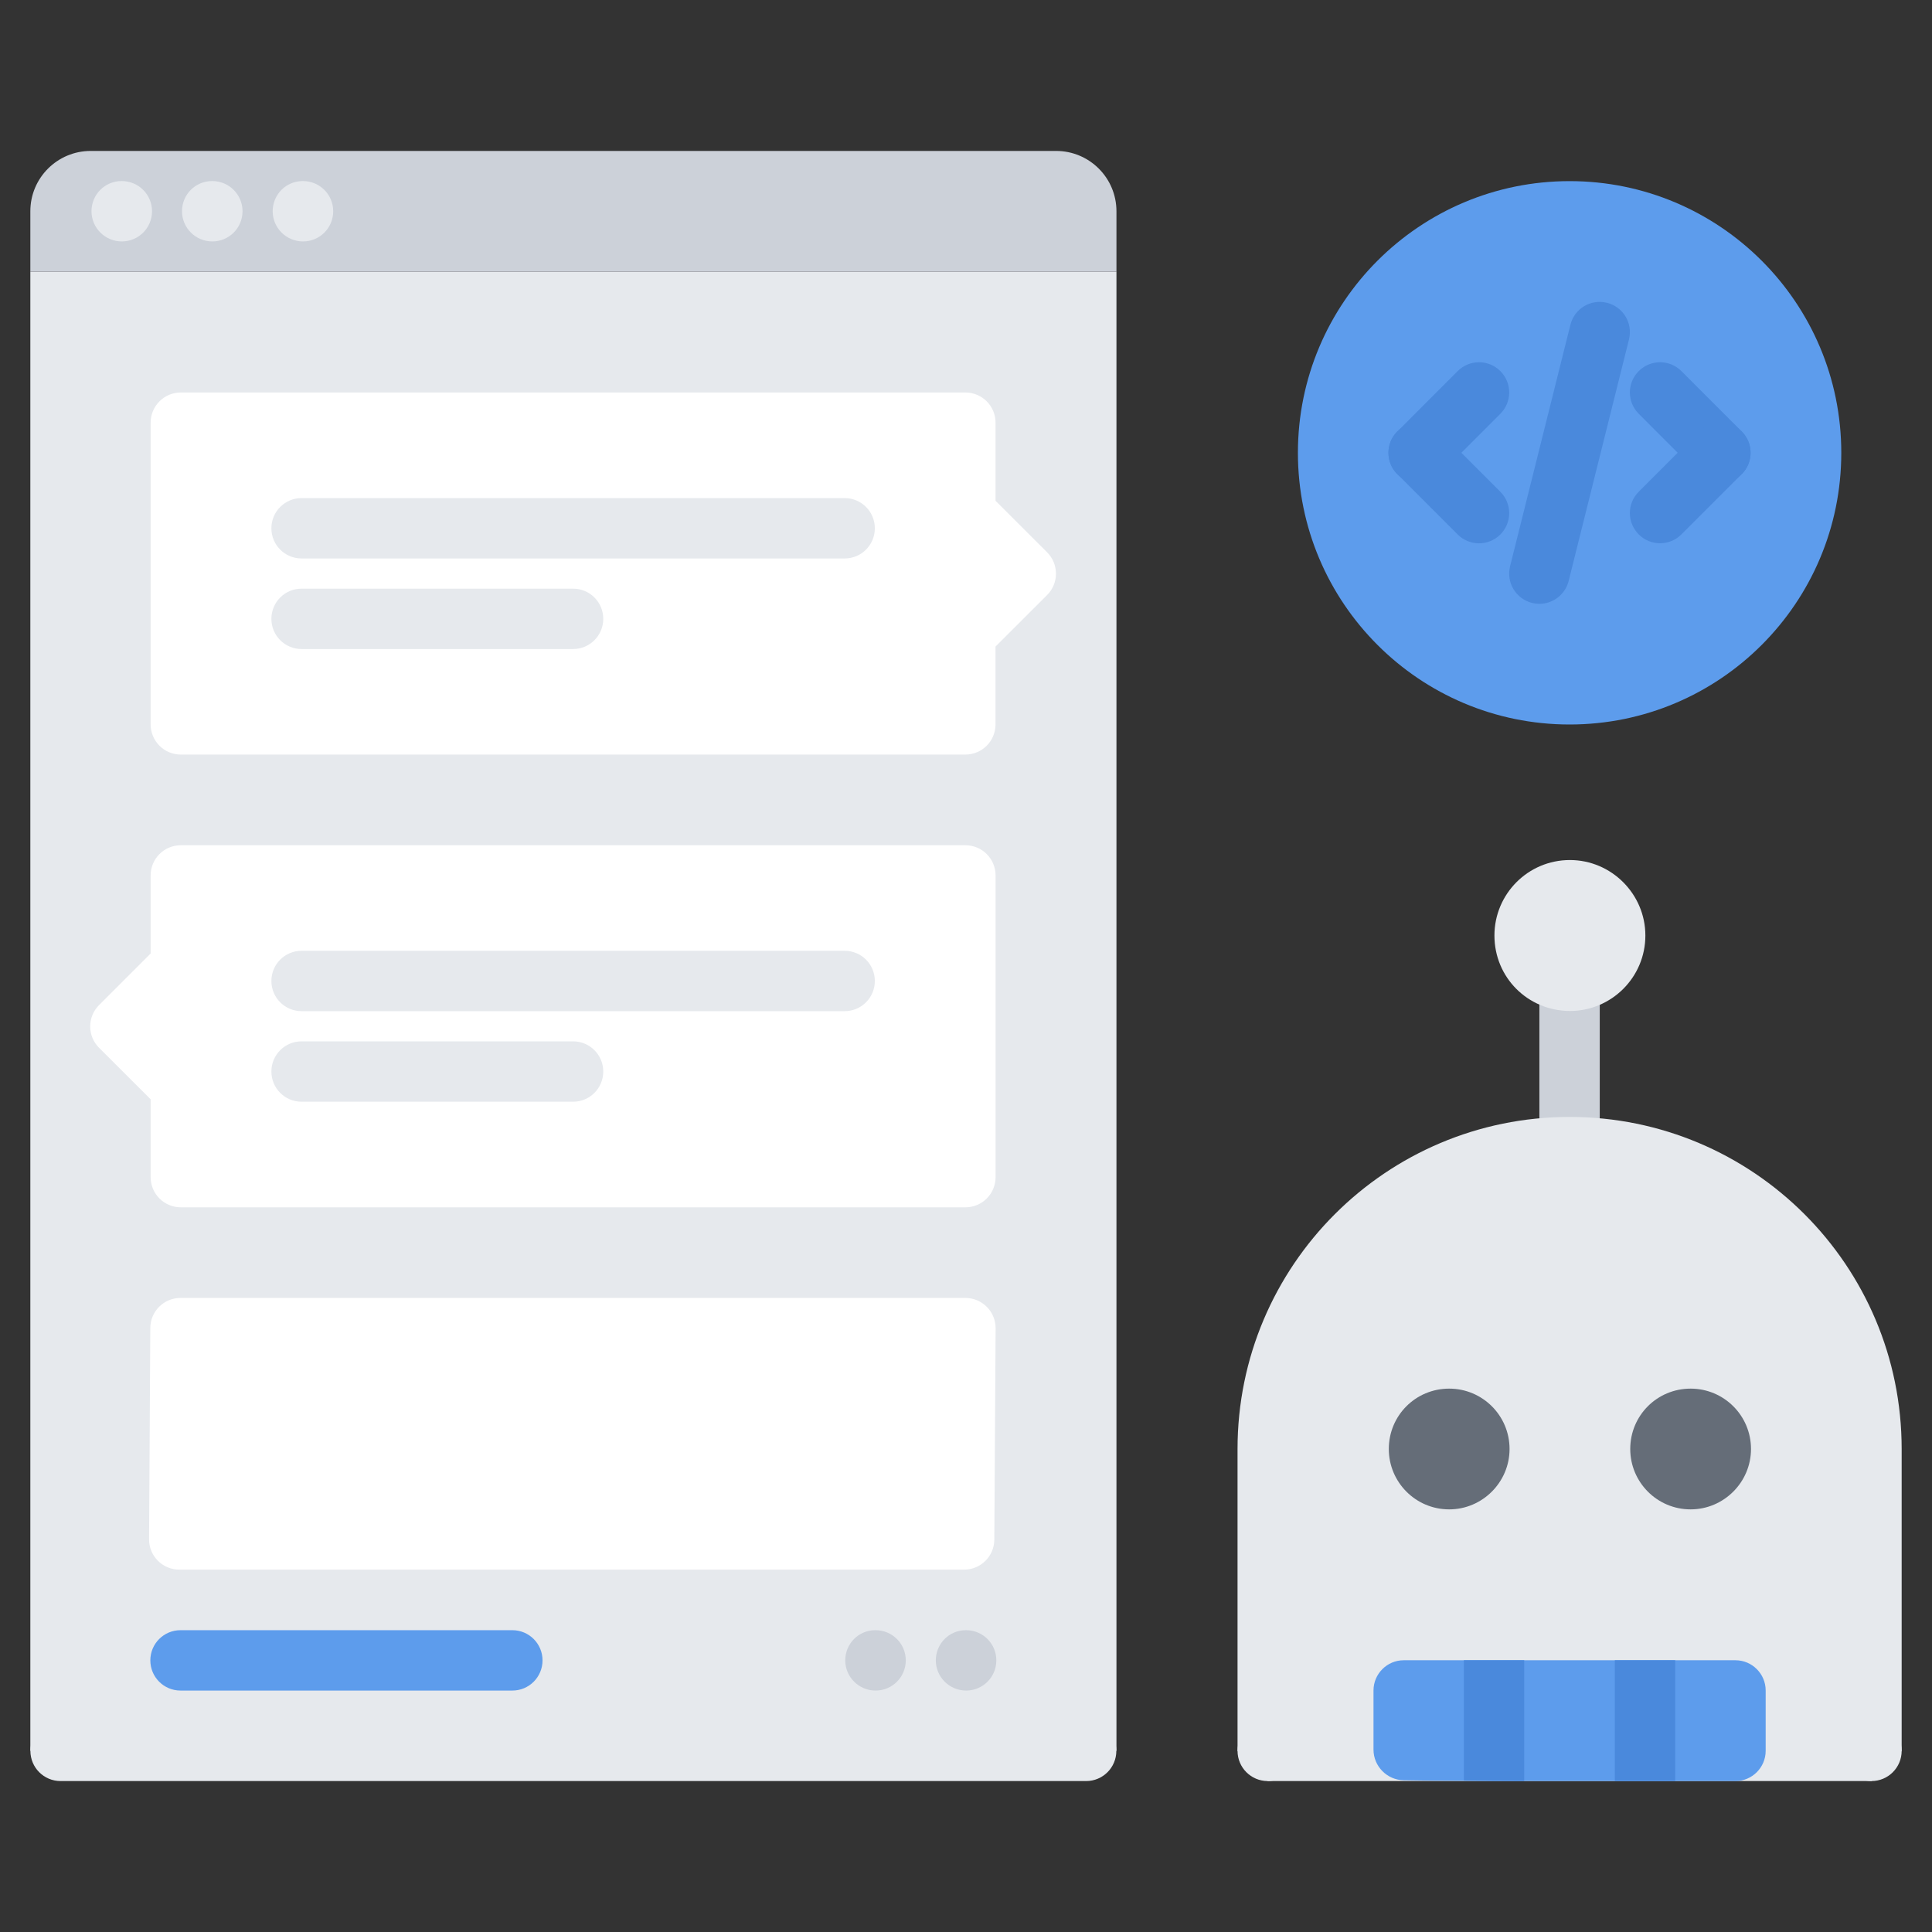 <svg id="icons" enable-background="new 0 0 64 64" height="512" viewBox="0 0 64 64" width="512" xmlns="http://www.w3.org/2000/svg"><rect x="0" y="0" width="64" height="64" fill="#333333" stroke="none"/><path d="m51.994 37.998c-.553 0-1-.447-1-1v-5.004c0-.553.447-1 1-1s1 .447 1 1v5.004c0 .553-.447 1-1 1z" fill="#ccd1d9"/><path d="m51.995 37c-6.07 0-11 4.92-11 11v10.002l1.001.998h19.999l1-.998v-10.002c0-6.08-4.921-11-11-11z" fill="#e6e9ed"/><path d="m52.005 28.49c1.374 0 2.5 1.125 2.5 2.5 0 1.387-1.126 2.5-2.5 2.5h-.013c-1.388-.012-2.487-1.113-2.487-2.5 0-1.375 1.112-2.5 2.5-2.5z" fill="#e6e9ed"/><circle cx="51.995" cy="15" fill="#5d9cec" r="9"/><path d="m56.004 46c1.1 0 2 .889 2 2 0 1.1-.9 2-2 2-1.11 0-2-.9-2-2 0-1.111.89-2 2-2z" fill="#656d78"/><path d="m48.006 46c1.1 0 2 .889 2 2 0 1.1-.9 2-2 2-1.11 0-2-.9-2-2 0-1.111.89-2 2-2z" fill="#656d78"/><path d="m1.005 9h35.979v48.998h-35.979z" fill="#e6e9ed"/><path d="m36.984 7v2h-35.979v-2c0-1.111.899-2 2-2h31.979c1.101 0 2 .889 2 2z" fill="#ccd1d9"/><path d="m4.036 7.998c-.553 0-1.005-.447-1.005-1s.442-1 .994-1h.011c.552 0 1 .447 1 1s-.448 1-1 1z" fill="#e6e9ed"/><path d="m7.034 7.998c-.553 0-1.005-.447-1.005-1s.442-1 .994-1h.011c.552 0 1 .447 1 1s-.448 1-1 1z" fill="#e6e9ed"/><path d="m10.038 7.998c-.553 0-1.005-.447-1.005-1s.442-1 .994-1h.011c.552 0 1 .447 1 1s-.448 1-1 1z" fill="#e6e9ed"/><path d="m35.979 59h-33.972c-.553 0-1-.447-1-1s.447-1 1-1h33.973c.553 0 1 .447 1 1s-.448 1-1.001 1z" fill="#e6e9ed"/><path d="m31.98 28h-25.99c-.553 0-1 .447-1 1v2.586l-1.709 1.709c-.188.188-.293.441-.293.707s.105.52.293.707l1.709 1.707v2.578c0 .553.447 1 1 1h25.99c.553 0 1-.447 1-1v-9.994c0-.553-.447-1-1-1z" fill="#fff"/><path d="m27.98 33.496h-17.99c-.553 0-1-.447-1-1s.447-1 1-1h17.99c.553 0 1 .447 1 1s-.447 1-1 1z" fill="#e6e9ed"/><path d="m18.984 36.496h-8.994c-.553 0-1-.447-1-1s.447-1 1-1h8.994c.553 0 1 .447 1 1s-.447 1-1 1z" fill="#e6e9ed"/><path d="m34.688 18.297-1.709-1.707v-2.588c0-.553-.447-1-1-1h-25.989c-.553 0-1 .447-1 1v9.994c0 .553.447 1 1 1h25.988c.553 0 1-.447 1-1v-2.578l1.709-1.707c.188-.188.293-.441.293-.707s-.105-.52-.292-.707z" fill="#fff"/><path d="m27.98 18.5h-17.99c-.553 0-1-.447-1-1s.447-1 1-1h17.99c.553 0 1 .447 1 1s-.447 1-1 1z" fill="#e6e9ed"/><path d="m18.984 21.5h-8.994c-.553 0-1-.447-1-1s.447-1 1-1h8.994c.553 0 1 .447 1 1s-.447 1-1 1z" fill="#e6e9ed"/><path d="m32.689 43.291c-.188-.189-.442-.295-.709-.295h-26.001c-.55 0-.997.443-1 .994l-.041 7c-.002.268.104.523.291.711.188.189.442.295.709.295h26c.55 0 .997-.443 1-.994l.043-7c.001-.266-.103-.522-.292-.711z" fill="#fff"/><path d="m16.973 56.002h-10.993c-.553 0-1-.447-1-1s.447-1 1-1h10.992c.553 0 1 .447 1 1s-.447 1-.999 1z" fill="#5d9cec"/><path d="m32.005 56.002c-.553 0-1.005-.447-1.005-1s.442-1 .994-1h.011c.552 0 1 .447 1 1s-.448 1-1 1z" fill="#ccd1d9"/><path d="m29.005 56.002c-.553 0-1.005-.447-1.005-1s.442-1 .994-1h.011c.552 0 1 .447 1 1s-.448 1-1 1z" fill="#ccd1d9"/><path d="m56.501 54.998c-.55 0-2.451 0-3.001 0h-2c-.55 0-3.452 0-4.002 0h-.999c-.55 0-1 .451-1 1v1.961c0 .551.45 1.006 1 1.014l.999.014c.55.007 3.452.013 4.002.013h2 3.001.989c.55 0 1-.451 1-1v-2.002c0-.549-.45-1-1-1z" fill="#5d9cec"/><g fill="#4a89dc"><path d="m48.499 54.998h-.007v3.988h.007c.548.008 1.442.014 1.993.014 0-.002 0-.002 0-.002v-4c-.551 0-1.445 0-1.993 0z"/><path d="m53.5 54.998h-.007v4 .002h.007 1.993c0-.002 0-.002 0-.002v-4c-.551 0-1.445 0-1.993 0z"/><path d="m56.99 16c-.256 0-.512-.098-.707-.293l-1.998-2c-.391-.391-.391-1.023 0-1.414s1.023-.391 1.414 0l1.998 2c.391.391.391 1.025 0 1.414-.195.195-.451.293-.707.293z"/><path d="m54.992 17.996c-.256 0-.512-.098-.707-.293-.391-.391-.391-1.023 0-1.414l1.998-1.998c.391-.391 1.023-.391 1.414 0s.391 1.023 0 1.414l-1.998 1.998c-.195.195-.451.293-.707.293z"/><path d="m46.994 16.002c-.256 0-.512-.098-.707-.293-.391-.391-.391-1.023 0-1.414l2-2.002c.391-.391 1.023-.391 1.414 0s.391 1.023 0 1.414l-2 2.002c-.195.195-.451.293-.707.293z"/><path d="m48.994 17.998c-.256 0-.512-.098-.707-.293l-2-2c-.391-.391-.391-1.023 0-1.414s1.023-.391 1.414 0l2 2c.391.391.391 1.023 0 1.414-.195.195-.451.293-.707.293z"/><path d="m50.995 20.002c-.08 0-.162-.01-.243-.029-.536-.135-.862-.676-.729-1.213l1.999-8.002c.133-.535.675-.863 1.212-.727.536.133.862.676.729 1.211l-1.999 8.002c-.113.455-.521.758-.969.758z"/></g><circle cx="41.995" cy="58" fill="#e6e9ed" r="1"/><circle cx="61.995" cy="58" fill="#e6e9ed" r="1"/></svg>
